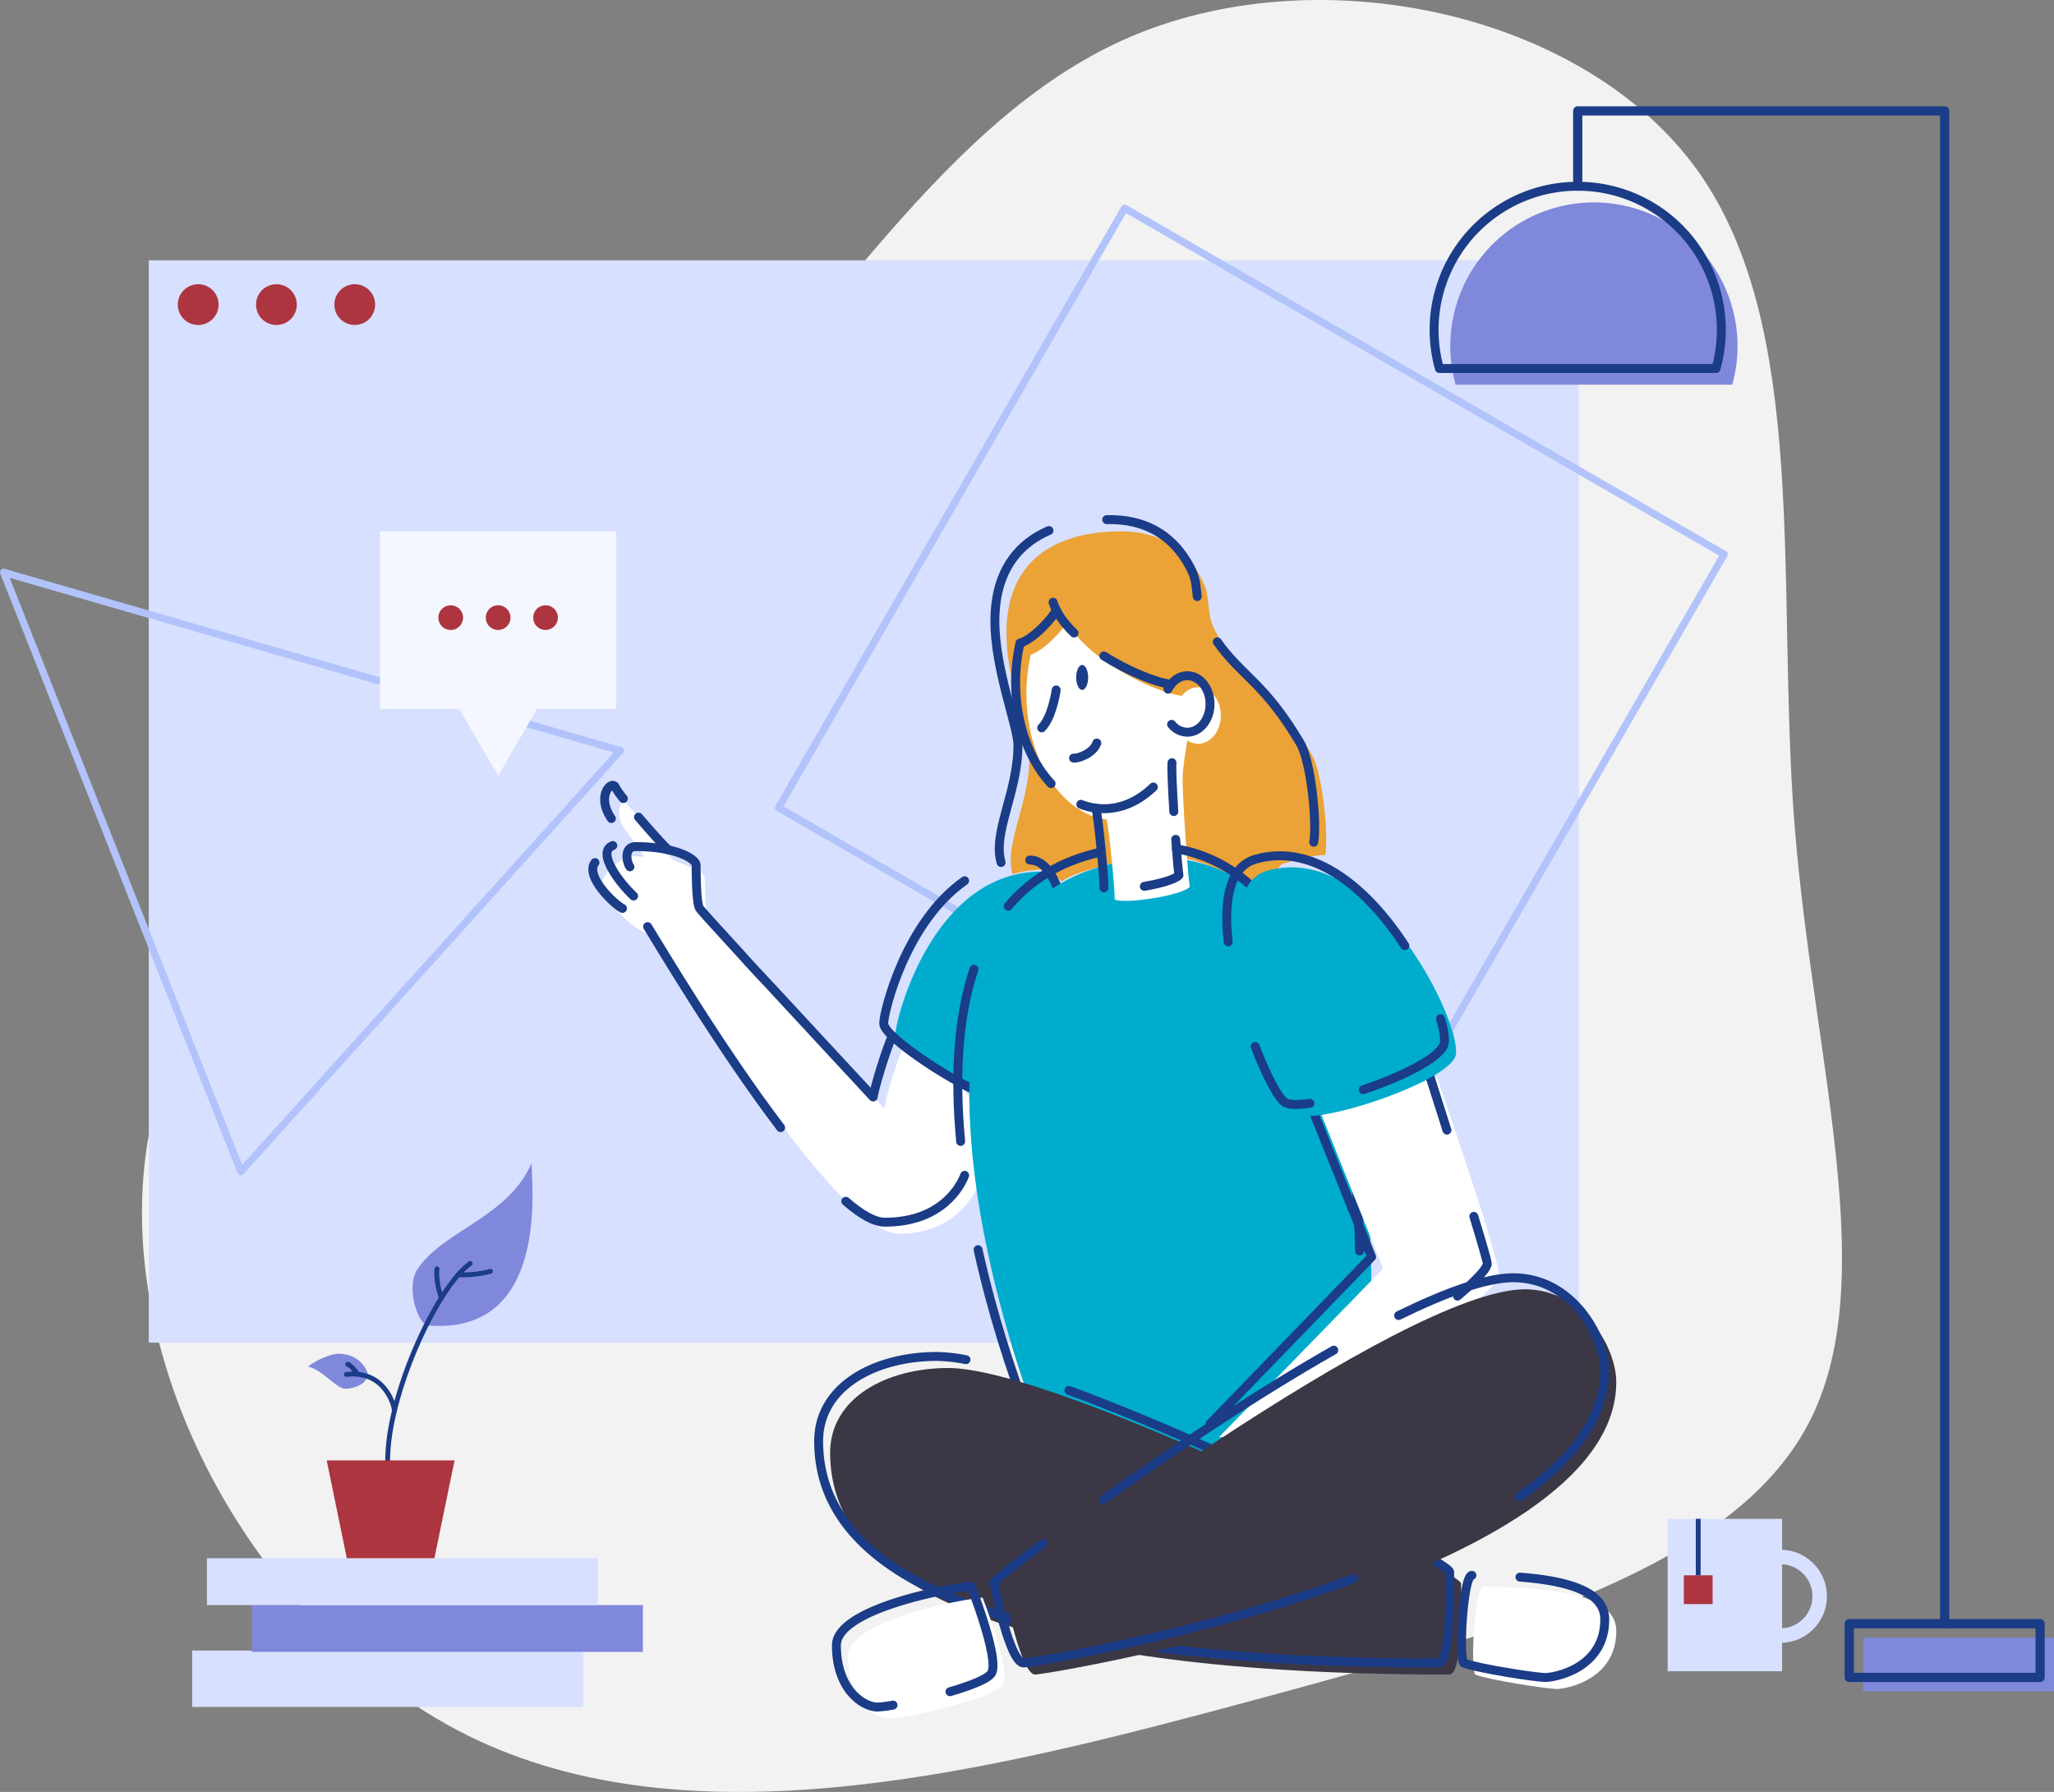 <svg xmlns="http://www.w3.org/2000/svg" viewBox="0 0 989.58 863.28"><rect x="0" y="0" width="989.58" height="863.28" fill="#808080" stroke="none"/><defs><style>.cls-1{fill:#f2f2f2;}.cls-2,.cls-4{fill:#d7e0ff;}.cls-3{fill:#AD353F;}.cls-14,.cls-15,.cls-4,.cls-9{stroke:#1b3c87;}.cls-4,.cls-5{stroke-miterlimit:10;}.cls-15,.cls-4{stroke-width:2.33px;}.cls-14,.cls-15,.cls-5,.cls-6,.cls-9{fill:none;}.cls-5{stroke:#d7e0ff;stroke-width:6.99px;}.cls-6{stroke:#b2c3fb;stroke-width:3.49px;}.cls-14,.cls-15,.cls-6,.cls-9{stroke-linecap:round;stroke-linejoin:round;}.cls-7{fill:#8088dc;}.cls-8{fill:#fff;}.cls-9{stroke-width:4.3px;}.cls-10{fill:#EBA236;}.cls-11{fill:#00ACCD;}.cls-12{fill:#1b3c87;}.cls-13{fill:#3c3744;}.cls-14{stroke-width:4.44px;}.cls-16{fill:#f4f7ff;}</style></defs><title>Asset 1</title><g id="Layer_2" data-name="Layer 2"><g id="Layer_1-2" data-name="Layer 1"><path class="cls-1" d="M864.5,396.21c8.9,115.13,42.83,221.53,6.53,290.09s-143.1,99.31-267.18,132.82c-124.36,33.54-266,69.55-373.77,19.25-107.79-50.59-181.37-187.54-157-298.48C97.56,428.78,220.19,344.08,309.84,250.46c89.49-93.74,146.21-196,237-233.67,91-37.57,216.22-10.45,270.77,65,54.26,75.52,38.13,199.38,46.86,314.39"/><rect class="cls-2" x="803.43" y="731.72" width="55.15" height="73.41"/><rect class="cls-2" x="71.68" y="125.41" width="689.01" height="521.42"/><path class="cls-3" d="M105.3,146.74a9.82,9.82,0,1,1-9.81-9.81,9.81,9.81,0,0,1,9.81,9.81"/><path class="cls-3" d="M143,146.74a9.82,9.82,0,1,1-9.82-9.81,9.82,9.82,0,0,1,9.82,9.81"/><path class="cls-3" d="M180.73,146.74a9.81,9.81,0,1,1-9.81-9.81,9.81,9.81,0,0,1,9.81,9.81"/><rect class="cls-3" x="811.24" y="758.92" width="13.86" height="13.86"/><path class="cls-4" d="M818.17,758.92v-27.2"/><circle class="cls-5" cx="857.76" cy="769.02" r="18.94"/><rect class="cls-6" x="436.12" y="161.32" width="333.51" height="333.51" transform="translate(17.32 686.15) rotate(-60)"/><path class="cls-7" d="M177.14,662c0-1.82-3.91-9.81-13.86-9.81-5.79,0-14.73,5.47-14.73,6.24,7,1.54,13.48,10.62,17.8,10.62,4.5,0,10.79-2.54,10.79-7.05"/><rect class="cls-7" x="897.64" y="788.92" width="91.94" height="25.88"/><path class="cls-7" d="M834.56,185.34a69.19,69.19,0,1,0-133.27,0Z"/><path class="cls-8" d="M476.12,553.45c0,9-7.84,40.92-43,40.92-31.93,0-113.07-137.45-115.6-142.73-8.45-.84-23.12-11.73-27.31-26.57-.64-2.27,9-15.28,19.53-12.16,2.47.74-8.14-12.48-9.59-14.76-3.31-5.19-1.34-12.27.29-12.27s22.69,28.64,24.26,28.76,13.92,5.79,14.56,7-.08,18.39,2.32,21.62,84.62,90.84,84.62,90.84c.75-8.4,9.16-31.47,10.51-33.87s39.37,26.82,39.37,53.26"/><path class="cls-9" d="M303.48,417.6c-1.75-2.4-2.9-9.73,2.76-9.75,19.18-.05,29.15,5.94,29.15,8.9s0,18,1.58,20.73c.5.87,8.64,9.84,19.66,21.83,5,5.69,13.23,14.35,13.23,14.35,22.42,24.27,48.46,52.25,50.81,54.82.79-5.13,6.51-23.69,9.23-29.37"/><path class="cls-9" d="M376.11,543.26C346.23,504,316,452.73,312,446.4"/><path class="cls-9" d="M464.75,566.22c-1.95,5.15-11,22.58-38.42,22.58-5.12,0-11.59-3.77-18.84-10.09"/><path class="cls-10" d="M495.59,360.85c-2-11.47-10.71-35.25-10.71-56,0-31.21,19.25-48.86,55.49-48.86,25.55,0,35.67,16.73,39.55,25,3.24,6.91,1.31,14.49,4.94,21.67,14.42,28.59,26.25,25.66,47.23,61.12,5.07,8.57,8.06,38.62,6.39,48.07-9,.38-21,4.5-21,4.5a24.58,24.58,0,0,0-6.82,17.18c-4.19-3.45-26.15-21.21-51.48-21.21-6.82,0-39.3,5.93-47.77,12.33-1.48-2.05-8.39-5.76-11.1-5.76-4.77.58-8.73,1-12.47,2.29-4.23-14.48,8.13-33.9,8.13-56.49a22.61,22.61,0,0,0-.42-3.85"/><path class="cls-11" d="M501.71,419.9c-52.57,0-70.39,71.52-70.39,78.74S471.7,531,477.34,531s39.48-83.32,39.48-88.73-4.74-22.34-15.11-22.34"/><path class="cls-9" d="M464.75,424.31c-28.54,19.94-39,63.22-39,68.75,0,7.22,40.38,32.34,46,32.34s39.48-83.32,39.48-88.74-4.73-22.33-15.11-22.33"/><path class="cls-11" d="M553.55,413.62c128.05-8.43,110.09,265,100.25,275.77s-120.72,43.19-134,36.24-130.2-301.22,33.74-312"/><path class="cls-8" d="M572.09,356.24S570,369,569.84,373c-.5,6.69,2.33,47.29,3.35,54.23-4,4.45-32.91,8.54-36.15,6,.05-5.58-2.79-34.39-3.88-38.39-21.66-2.8-38.64-28.84-38.64-60.55a84.74,84.74,0,0,1,2.09-18.88c6.52-2.1,16-12.35,17.44-16.1l-1.5-3.69c6.13,19.79,43.23,38,56.86,39.58l-1.48,2.34c1.93-3.87,5.37-6.44,9.31-6.44,6,0,10.94,6.08,10.94,13.6s-4.9,13.6-10.94,13.6a9.9,9.9,0,0,1-7.57-3.78"/><path class="cls-9" d="M506.41,377.53c-10.37-11.09-17.09-28.8-17.09-48.75a84.81,84.81,0,0,1,2.09-18.88"/><path class="cls-9" d="M555.66,379.15c-6.8,6.59-15,10.44-23.83,10.44a30.61,30.61,0,0,1-11.1-2.1"/><path class="cls-9" d="M562.72,332c1.93-3.87,5.38-6.45,9.31-6.45,6.05,0,10.94,6.09,10.94,13.6s-4.89,13.6-10.94,13.6a9.92,9.92,0,0,1-7.57-3.78"/><path class="cls-9" d="M531.83,316c12.06,7.61,25.34,12.85,32.37,13.66"/><path class="cls-9" d="M507.34,290.12c1.6,5.14,5.28,10.18,10.11,14.84"/><path class="cls-9" d="M508.85,293.81c-1.42,3.74-10.92,14-17.44,16.09"/><path class="cls-9" d="M586.48,309.2c11.52,16.5,22.62,19.49,40,48.92,5.07,8.57,8.13,38.21,6.46,47.65"/><path class="cls-9" d="M533.19,250.33h1.6c25.55,0,35.68,16.74,39.56,25,1.82,3.87,2,8,2.46,12.07"/><path class="cls-9" d="M482.31,415.52c-4.24-14.48,8.12-33.9,8.12-56.49,0-9-11.12-36.37-11.12-59.85,0-21.25,8.92-36.21,26.06-43.6"/><path class="cls-9" d="M565.52,391c-.66-10.62-1.11-20.54-.88-23.56"/><path class="cls-9" d="M551.31,427c7.56-1.29,14.82-3.28,16.68-5.35-.37-2.49-1-9.29-1.56-17.3"/><path class="cls-9" d="M528,389.34c1.09,4,3.94,32.8,3.88,38.38"/><path class="cls-9" d="M485.75,436.57c10.62-12.63,25.23-21.83,44.82-26.12"/><path class="cls-9" d="M462.83,549.88c-2.81-29.8-1.66-58.9,6.41-82.93"/><path class="cls-9" d="M654.53,639.16c-1.19,24.81-4,42.11-6.31,44.65-9.84,10.75-120.72,43.19-134,36.24-5.56-2.91-29.3-56.22-43-118"/><path class="cls-9" d="M636.79,483.41c12.74,37,17.45,81.53,18.22,119.26"/><path class="cls-9" d="M566.78,408.94a70.82,70.82,0,0,1,36.94,18.68"/><path class="cls-12" d="M524.25,326.37c0,3.33-1.29,6-2.88,6s-2.89-2.7-2.89-6,1.29-6,2.89-6,2.88,2.7,2.88,6"/><path class="cls-9" d="M508.85,332.4c-.36,2.71-2.45,13.81-7,18.26"/><path class="cls-9" d="M517.22,365.23c1.87.33,9.45-2.15,11.21-7.26"/><path class="cls-8" d="M692.29,519s29.83,85.78,29.83,95.38-89.29,74.24-89.29,74.24l-45.61,3.81,79.16-81.29-29.71-74Z"/><path class="cls-9" d="M631.09,531.53c1.71,4.31,29.72,74,29.72,74L582.94,686"/><path class="cls-9" d="M710.06,586c3.78,12.38,6.48,21.64,6.48,22.78,0,3.8-14.35,15.64-14.35,15.64"/><path class="cls-9" d="M686.72,511.71s4.71,14.74,10.39,32.74"/><path class="cls-11" d="M610.56,419.47c52.66-14.89,95.43,76.9,90.59,89.54s-65.94,33.07-76.27,27.8-48.6-107.65-14.32-117.34"/><path class="cls-9" d="M631.09,531.53c-5.44.79-9.67.78-11.78-.29-3.19-1.63-9-12.53-14.62-27.11"/><path class="cls-9" d="M694,490.75c1.81,5.95,2.4,10.5,1.56,12.68-2.55,6.65-20.68,15.46-38.79,21.55"/><path class="cls-9" d="M591.72,453.76c-2.23-19.64.44-36.24,13.26-39.87,29.09-8.22,55.17,16.11,71.86,41.67"/><path class="cls-13" d="M456.82,659.05c52.88,0,247.11,97.76,247.11,103.86s1.06,43.82-5.68,43.82c-206,0-298.31-39.6-298.31-106.81,0-26.75,27.59-40.87,56.88-40.87"/><path class="cls-8" d="M714.73,764.5c-4.12,0-6.49,38-4,42.23,7.12,2.77,35.16,6.95,39.35,6.95s28.62-4.18,28.62-28c0-15.91-24.65-21.14-64-21.14"/><path class="cls-9" d="M515,669.86c76.76,28.11,183.41,82.95,183.41,87.48,0,6.11,1,43.82-5.69,43.82-206,0-298.31-39.61-298.31-106.81,0-26.75,27.6-40.87,56.88-40.87a79,79,0,0,1,14.1,1.56"/><path class="cls-9" d="M709.15,758.92c-1.44,0-2.67,4.68-3.55,10.92"/><path class="cls-9" d="M705.6,769.84c-1.63,11.58-2.06,28.57-.43,31.31,7.12,2.76,35.16,7,39.35,7s28.63-4.19,28.63-28c0-12.51-15.24-18.42-40.88-20.37"/><path class="cls-9" d="M300.31,384.72a36.9,36.9,0,0,1-3.84-5.47c-1.47-3.59-9.58,3.8-1.93,15.09"/><path class="cls-9" d="M322,409.42c-1.85-1.51-8.37-8.72-14.37-15.76"/><path class="cls-9" d="M295.25,407.34c-8.32,3.18,3.86,18.73,10,24.3"/><path class="cls-9" d="M286.65,415.54c-5,6.55,9.16,20.08,13.26,22.1"/><path class="cls-13" d="M734.69,621.13c28,0,44,28,44,44.66,0,95-273.45,140.94-280,140.94s-14.11-36.23-14.11-39S675.92,621.13,734.69,621.13"/><path class="cls-9" d="M531.53,722.45c31.65-22.51,73.07-50.39,111.06-72"/><path class="cls-9" d="M652.27,760.45c-74.14,27.31-155.58,40.71-159.1,40.71-6.54,0-14.12-36.23-14.12-39,0-.59,8.92-7.77,23.5-18.65"/><path class="cls-9" d="M673.82,633.76c22.61-11.09,42.23-18.2,55.3-18.2,28,0,44,28,44,44.66,0,23.17-16.26,43.42-40.95,60.8"/><path class="cls-8" d="M473.42,769.73c-5.65,0-64.88,10-64.88,28.46,0,21.14,12.77,29.72,19.89,29.72s50.85-9.62,54.83-16.32-9.84-41.86-9.84-41.86"/><path class="cls-9" d="M457.68,815c9.88-2.89,18.35-6.17,20-8.94,4-6.7-9.83-41.86-9.83-41.86-5.65,0-64.88,10.05-64.88,28.46,0,21.14,12.77,29.72,19.88,29.72a53.08,53.08,0,0,0,7.39-.94"/><path class="cls-9" d="M826.75,177.54a69.19,69.19,0,1,0-133.27,0Z"/><rect class="cls-14" x="890.95" y="782.23" width="91.94" height="25.88"/><path class="cls-14" d="M936.91,782.23V53.43H760.11V89.74"/><rect class="cls-2" x="92.57" y="795.17" width="188.4" height="27.17"/><rect class="cls-7" x="121.33" y="773.25" width="188.4" height="22.56"/><rect class="cls-2" x="99.7" y="750.69" width="188.4" height="22.56"/><path class="cls-7" d="M206.17,638.58c-4.57-.37-10.87-18.12-5.12-27,12.09-18.67,43.44-24.74,55.05-51.17-.09,9.09,9.15,83-49.93,78.15"/><path class="cls-15" d="M186.77,703.55c0-32.44,24.33-84.14,39.78-94.85"/><path class="cls-15" d="M212.69,625.24c-1.08-2.3-2.81-9.73-2.16-13.93"/><path class="cls-15" d="M220.83,614c1.92.51,10.59-.08,15.48-1.54"/><path class="cls-15" d="M190,679.62c-.14-3.09-4.91-19.63-23.14-17.49"/><path class="cls-15" d="M172.15,662c-.65-1.43-3.28-4.34-4.65-4.77"/><path class="cls-3" d="M209.29,750.69,219,703.55h-61.6l9.69,47.14Z"/><path class="cls-6" d="M1.75,275.72,116.07,564.43l182.8-202.82Z"/><path class="cls-16" d="M183.07,256v85.54h38.21L240,373.74l18.72-32.21h38.21V256Z"/><path class="cls-3" d="M223.1,297.54a5.95,5.95,0,1,1-5.95-5.94,5.94,5.94,0,0,1,5.95,5.94"/><path class="cls-3" d="M245.94,297.54A5.95,5.95,0,1,1,240,291.6a5.94,5.94,0,0,1,5.95,5.94"/><path class="cls-3" d="M268.78,297.54a5.94,5.94,0,1,1-5.94-5.94,5.94,5.94,0,0,1,5.94,5.94"/></g></g></svg>
